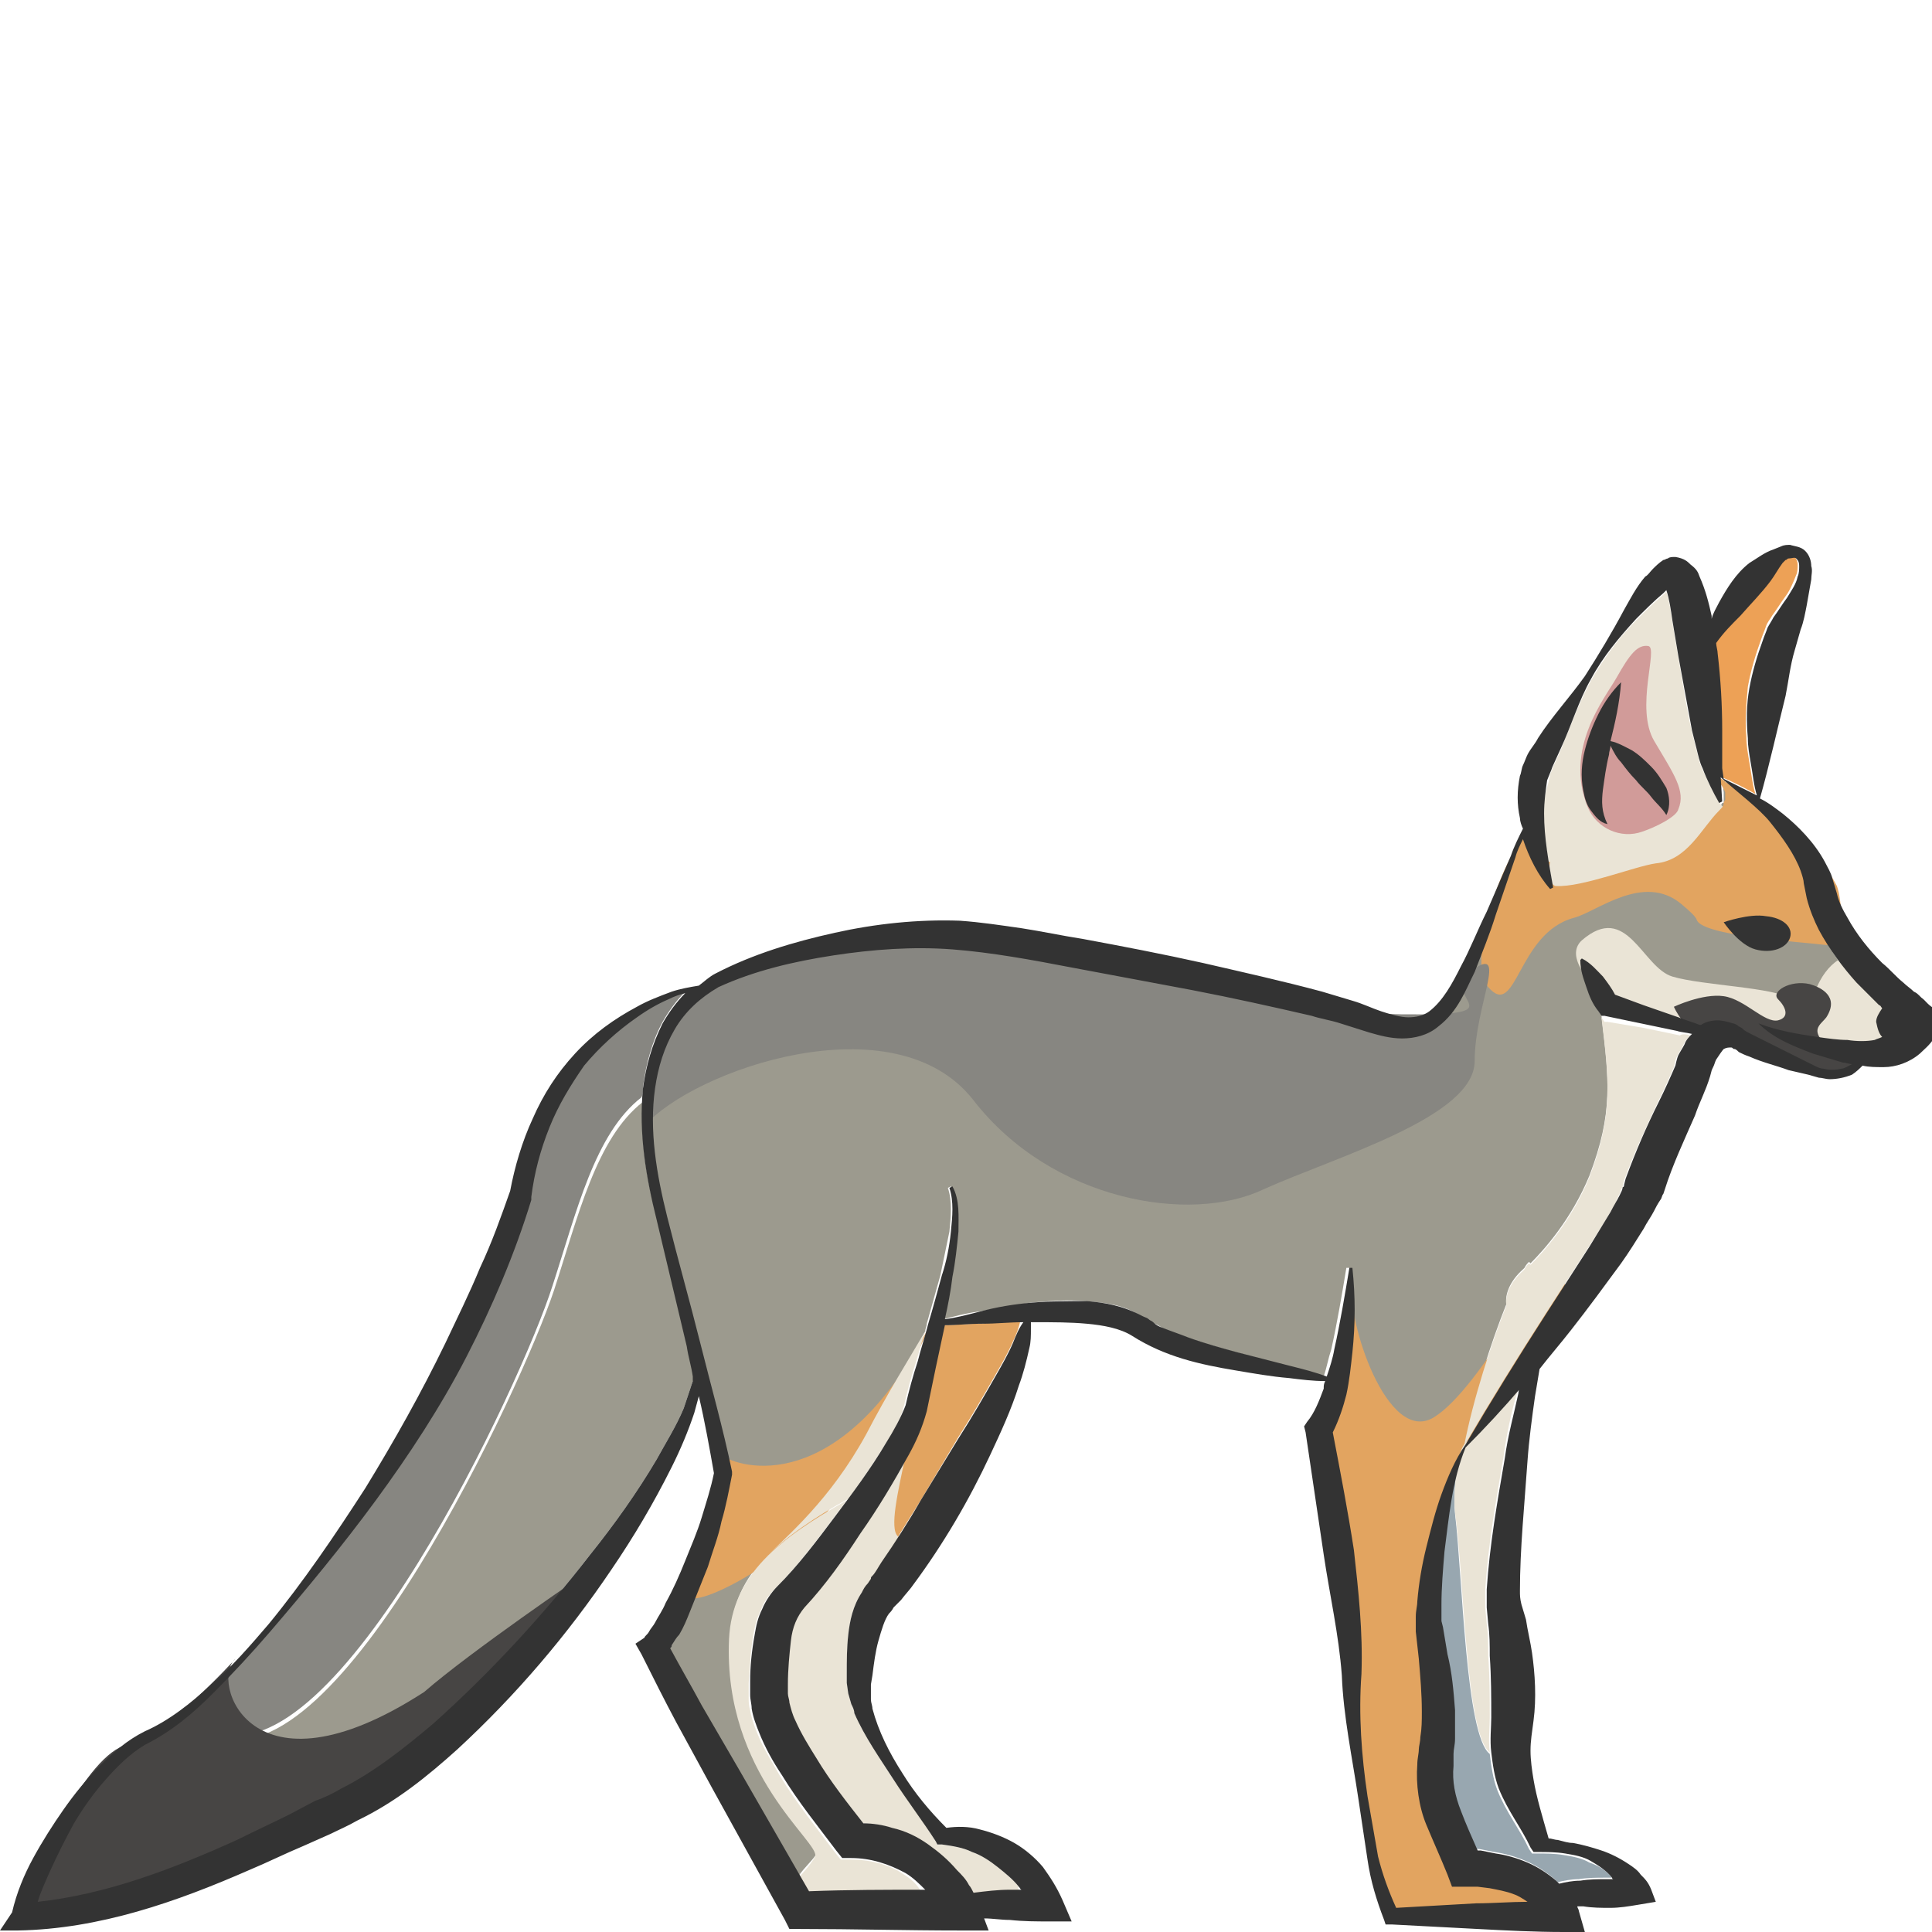 <?xml version="1.0" encoding="utf-8"?>
<!-- Generator: Adobe Illustrator 24.1.2, SVG Export Plug-In . SVG Version: 6.00 Build 0)  -->
<svg version="1.1" id="Layer_1" xmlns="http://www.w3.org/2000/svg" xmlns:xlink="http://www.w3.org/1999/xlink" x="0px" y="0px"
	 viewBox="0 0 128 128" style="enable-background:new 0 0 128 128;" xml:space="preserve">
<style type="text/css">
	.st0{fill:#EAE4D6;}
	.st1{fill:#9C9A8E;}
	.st2{fill:#EDA156;}
	.st3{fill:#98A7B0;}
	.st4{fill:#E2A460;}
	.st5{fill:#878681;}
	.st6{fill:#474544;}
	.st7{fill:#333333;}
	.st8{fill:#D19B99;}
</style>
<g>
	<path class="st0" d="M67.6,125.3c-0.3,0-0.6,0-0.8,0c-0.8,0-1.6,0.1-2.4,0.1c-0.1-0.2-0.2-0.3-0.3-0.5c-0.2-0.4-0.5-0.7-0.8-1
		c-0.6-0.7-1.2-1.2-1.9-1.7c-0.7-0.5-1.5-0.9-2.4-1.1c-0.6-0.2-1.3-0.3-1.9-0.3c-1.1-1.4-2.2-2.8-3.1-4.3c-0.5-0.8-1-1.6-1.4-2.5
		c-0.2-0.4-0.3-0.8-0.4-1.2c0-0.2-0.1-0.4-0.1-0.6c0-0.2,0-0.3,0-0.6c0-1,0.1-2,0.2-2.9c0.1-0.9,0.4-1.6,0.9-2.2
		c1.4-1.5,2.6-3.2,3.7-4.9c1.2-1.7,2.2-3.4,3.2-5.2c-0.5,2.4-1.1,4.9-0.5,5.4c-0.4,0.6-0.7,1.1-1.1,1.7c-0.2,0.3-0.4,0.7-0.6,0.9
		c-0.1,0.1,0,0.1-0.1,0.2l-0.2,0.3c-0.2,0.2-0.3,0.4-0.5,0.6c-0.6,0.9-0.8,1.9-0.9,2.8c-0.1,0.9-0.1,1.7-0.1,2.6l0,0.6l0.1,0.7
		l0.2,0.7c0.1,0.2,0.2,0.4,0.2,0.6c0.7,1.6,1.7,3,2.6,4.4c1,1.3,1.9,2.7,2.8,4.1l0.1,0.2l0.3,0c0.7,0.1,1.4,0.2,2,0.5
		c0.6,0.2,1.2,0.6,1.7,1c0.5,0.4,1,0.8,1.4,1.3C67.4,125.1,67.5,125.2,67.6,125.3z"/>
	<path class="st1" d="M46,91.2c0,0.1,0,0.2-0.1,0.3c-0.2,0.6-0.4,1.2-0.6,1.8c-0.5,1.2-1.2,2.3-1.8,3.4c-1.3,2.2-2.8,4.3-4.4,6.3
		c-3.1,4-6.6,7.8-10.4,11.2c-1.9,1.6-3.9,3.2-6.1,4.3c-0.5,0.3-1.1,0.6-1.7,0.8l-1.7,0.9c-1.2,0.6-2.3,1.1-3.5,1.7
		c-4.2,1.9-8.6,3.6-13.2,4.1c0.2-0.7,0.5-1.3,0.8-2c0.5-1.1,1-2.1,1.6-3.1s1.3-2,2.1-2.9c0.8-0.9,1.6-1.7,2.6-2.3
		c1.8-0.9,3.2-2.1,4.5-3.4c0.2-0.2,0.4-0.4,0.6-0.6c-0.1,0.8,0.8,1.4-0.4,3.3c8.1,3.2,20.3-23.2,22.4-29.5
		c1.6-4.9,2.8-10.1,5.9-12.5c-0.2,2.7,0.3,5.4,1,8l2,8.4C45.7,89.9,45.8,90.5,46,91.2z"/>
	<path class="st1" d="M124.8,66.9c-0.1-0.1-0.1-0.1-0.2-0.2c-0.5-0.5-1-1-1.5-1.5c-1-1-1.8-2.2-2.5-3.5c-0.3-0.7-0.6-1.4-0.8-2.1
		l-0.1-0.4l-0.1-0.5c0-0.3-0.1-0.6-0.2-0.8c-0.4-1.1-1.1-2.2-2-3.2c-0.7-0.9-2.1-2-3.2-2.9c0,0-0.1-0.1-0.1-0.1v0l0.1,0.8l0,0.5
		l0,0.2l-0.1,0c-0.1,0.2-0.2,0.3-0.3,0.5c-1.1,1.2-1.7,3.8-3.8,4c-1.9,0.2-6.4-0.5-7.4-0.7c0.1,0.5,0.2,1.1,0.3,1.6l-0.2,0.1
		c-0.4-0.5-0.8-1-1.1-1.6c-0.3-0.6-0.6-1.1-0.8-1.8c-0.2,0.4-0.3,0.8-0.5,1.2L99,60.5c-0.4,1.3-0.9,2.6-1.4,3.8
		c-0.5,1.2-1.1,2.6-2.4,3.6c-0.6,0.5-1.6,0.8-2.4,0.8c-0.8,0-1.5-0.2-2.2-0.4c-0.7-0.2-1.3-0.4-1.9-0.6c-0.6-0.2-1.3-0.3-1.9-0.5
		c-2.6-0.6-5.3-1.1-7.9-1.7c-2.6-0.5-5.3-1-8-1.5c-2.6-0.5-5.3-1-7.9-1.2c-2.6-0.2-5.2,0-7.9,0.4c-2.6,0.4-5.2,1.1-7.6,2.1
		c-1.2,0.7-2.2,1.6-2.9,2.8c-0.7,1.2-1.1,2.5-1.3,3.9c-0.4,2.8,0.1,5.7,0.8,8.5c0.7,2.8,1.4,5.6,2.1,8.4c0.7,2.8,1.5,5.6,2.1,8.5
		l0,0.1l0,0.1c-0.2,1.1-0.4,2.1-0.7,3.1c-0.3,1-0.6,2-0.9,3c-0.4,1-0.7,2-1.2,3c-0.2,0.5-0.4,1-0.7,1.5c-0.1,0.2-0.3,0.5-0.5,0.7
		c0,0.1-0.1,0.1-0.1,0.2c0.7,1.2,1.4,2.5,2.1,3.8l2.5,4.3l4.1,7.1c0.4-0.6,1-1.1,1.2-1.5c0.4-0.9-6.1-5.5-5.7-14.4
		c0.1-2.1,0.9-3.8,2.3-5.2c0,0,0,0,0,0c1.4-1.5,4.3-3.8,6.7-8.2c1.5-2.7,3-5.1,3.9-6.8c0-0.2,0.1-0.3,0.1-0.5h-0.1c0,0,0,0,0.1,0
		c0.3-1.1,0.6-2.1,0.9-3.2c0.2-1,0.4-1.9,0.6-2.9c0.1-1,0.2-2-0.1-2.9l0.2-0.1c0.4,1,0.4,2,0.4,3c-0.1,1-0.2,2-0.4,3
		c-0.1,0.9-0.3,1.9-0.5,2.8c0.8-0.2,1.5-0.4,2.3-0.5c1.2-0.2,2.3-0.4,3.5-0.6c1.2-0.1,2.4-0.2,3.6-0.1c1.2,0.1,2.5,0.2,3.7,1
		c0.2,0.1,0.3,0.2,0.4,0.2c0.1,0.1,0.2,0.1,0.3,0.2c0.2,0.1,0.5,0.2,0.7,0.4c0.5,0.2,1,0.4,1.6,0.6c1.1,0.4,2.2,0.7,3.3,1l3.4,0.9
		c0.8,0.2,1.6,0.4,2.4,0.7c0.2-0.6,0.3-1.2,0.5-1.8c0.4-1.8,0.7-3.6,1-5.4l0.2,0c0.2,1.9,0.1,3.7,0,5.6c-0.1,0.9-0.2,1.9-0.4,2.8
		c-0.2,0.8-0.4,1.6-0.9,2.5c0.5,2.6,1,5.1,1.4,7.8c0.4,2.7,0.7,5.4,0.6,8.2c-0.2,2.7,0,5.4,0.4,8.1l0.7,4c0.3,1.1,0.7,2.3,1.2,3.4
		l5.3-0.3c1.1-0.1,2.3-0.1,3.4-0.1c-0.3-0.2-0.6-0.3-0.9-0.5c-0.5-0.2-1-0.3-1.6-0.4l-0.8-0.1l-0.9,0l-0.8,0l-0.3-0.8
		c-0.4-1-0.9-2.1-1.4-3.3c-0.5-1.2-0.7-2.7-0.6-4c0-0.3,0.1-0.7,0.1-1c0-0.3,0.1-0.6,0.1-0.8c0-0.6,0.1-1.1,0.1-1.7
		c0-1.1-0.1-2.3-0.2-3.5l-0.2-1.8l0-0.5c0-0.2,0-0.4,0-0.5c0-0.3,0-0.7,0.1-1c0.1-1.2,0.4-2.4,0.6-3.6c0.3-1.2,0.6-2.4,1-3.5
		c0.4-1.1,0.8-2.3,1.6-3.3l0,0c0.6-3.1,1.8-6.8,2.8-9.3c-0.1-0.6,0.2-1.5,1.1-2.3l0.1-0.1c0.1-0.2,0.2-0.3,0.3-0.4c0,0,0,0,0.1,0.1
		c0.9-0.9,2.7-2.9,3.9-5.8c1.6-4.2,1.3-6.4,0.8-10.6c-0.3-0.5-0.6-1-0.8-1.6c-0.2-0.6-0.3-1.2-0.4-1.8l0.1-0.1
		c0.6,0.4,1,0.8,1.4,1.2c0.3,0.4,0.6,0.8,0.8,1.2l1.9,0.7l2.3,0.8c0.5,0.2,1,0.3,1.4,0.5c0,0,0,0,0.1,0c0.3-0.2,0.7-0.3,1.1-0.3
		c0.4,0,0.7,0.1,1,0.2c0.1,0.1,0.3,0.2,0.4,0.2c0.1,0.1,0.2,0.1,0.3,0.2c0.2,0.1,0.3,0.2,0.5,0.3c0.7,0.4,1.5,0.8,2.4,1.2l1.2,0.6
		l0.6,0.3c0.2,0.1,0.4,0.2,0.6,0.2c0.4,0.1,0.8,0.1,1.2,0c0.2-0.1,0.5-0.2,0.7-0.3c-0.2,0-0.4-0.1-0.6-0.1c-0.7-0.2-1.4-0.4-2-0.6
		c-1.3-0.5-2.6-1-3.6-2c1.3,0.5,2.6,0.7,3.9,0.9c0.7,0.1,1.3,0.2,2,0.2c0.6,0,1.3,0.1,1.8,0c0.2,0,0.4-0.1,0.5-0.2
		c-0.2-0.2-0.3-0.6-0.3-0.9C124.4,67.5,124.6,67.2,124.8,66.9z M106.5,80.3c0.2-0.3,0.3-0.6,0.5-0.8l-0.7,1.2L106.5,80.3z"/>
	<path class="st0" d="M114,53.3c-0.5-0.7-0.8-1.5-1.2-2.3c-0.2-0.4-0.3-0.9-0.4-1.3c-0.1-0.4-0.2-0.8-0.3-1.2
		c-0.4-1.7-0.6-3.3-0.9-4.9l-0.4-2.4c-0.1-0.7-0.2-1.4-0.4-2c-0.1,0.1-0.1,0.1-0.2,0.2c-0.6,0.5-1.2,1.1-1.8,1.7
		c-1.2,1.2-2.2,2.6-3,4c-0.8,1.5-1.4,3.1-2,4.6l-0.5,1.1c-0.1,0.2-0.1,0.3-0.2,0.5l-0.1,0.5c-0.2,0.7-0.4,1.4-0.4,2.2
		c0,1,0.5,3.7,0.7,4.9c0.9,0.1,3-0.1,6.8-1.2c2-0.6,3.4-2.4,4.2-3.7c0.1-0.2,0.3-0.3,0.3-0.5L114,53.3z M110.4,54.1
		c-0.3-0.5-0.7-0.9-1-1.2c-0.3-0.4-0.7-0.7-1-1.1c-0.3-0.4-0.7-0.8-1-1.2c-0.2-0.3-0.5-0.7-0.7-1.1c0,0.2-0.1,0.4-0.1,0.6
		c-0.2,0.8-0.3,1.5-0.4,2.3c-0.1,0.8-0.1,1.5,0.3,2.3c-0.4-0.1-0.8-0.5-1.1-0.9c-0.2-0.4-0.4-0.9-0.5-1.3c-0.2-0.9-0.1-1.8,0.1-2.7
		c0.2-0.9,0.5-1.7,0.9-2.4c0.4-0.8,0.9-1.5,1.5-2.1c-0.1,1.4-0.4,2.7-0.7,3.9c0.5,0.1,1,0.3,1.4,0.6c0.5,0.3,0.9,0.7,1.3,1.1
		c0.4,0.4,0.7,0.9,0.9,1.5C110.6,52.9,110.7,53.6,110.4,54.1z"/>
	<path class="st2" d="M114,48.3c0,0.4,0,0.8,0,1.3c0,0.4,0,0.8,0,1.2l0.1,0.7c0.7,0.3,1.5,0.7,2.2,1.1c-0.2-0.6-0.3-1.6-0.4-2.1
		c-0.1-0.6-0.2-1.1-0.2-1.7c-0.1-1.1,0-2.2,0.1-3.3c0.2-1.1,0.5-2.1,0.9-3.2c0.1-0.3,0.2-0.5,0.3-0.8c0.1-0.3,0.3-0.5,0.4-0.7
		c0.3-0.4,0.6-0.9,0.9-1.3c0.3-0.4,0.5-0.9,0.7-1.4c0.1-0.2,0.1-0.5,0.1-0.7c0-0.2-0.1-0.4-0.2-0.5c-0.1-0.1-0.3-0.1-0.5,0
		c-0.1,0.1-0.1,0.1-0.2,0.1l-0.2,0.2c-0.3,0.4-0.6,0.7-0.8,1.2c-0.6,0.8-1.3,1.6-2,2.3c-0.5,0.6-1.1,1.1-1.7,1.6
		c0,0.2,0.1,0.5,0.1,0.7C113.9,44.9,114,46.6,114,48.3z"/>
	<path class="st3" d="M106.8,124.4c-0.1,0-0.3,0-0.4,0c-0.6,0-1.2,0-1.8,0.1c-0.5,0-1,0.1-1.4,0.2c-0.1-0.1-0.1-0.1-0.2-0.2
		c-0.6-0.5-1.2-0.9-1.9-1.2c-0.7-0.3-1.4-0.5-2.1-0.6l-1-0.2l-0.2,0c-0.4-0.9-0.8-1.8-1.1-2.6c-0.4-1-0.6-2-0.5-3c0-0.3,0-0.5,0-0.8
		c0-0.3,0.1-0.6,0.1-1c0-0.6,0-1.3,0-1.9c-0.1-1.2-0.2-2.5-0.5-3.7l-0.4-1.8l-0.1-0.4l0-0.3c0-0.3,0-0.5,0-0.8
		c0-1.1,0.1-2.3,0.2-3.5c0.2-2,0.5-4,1.1-5.9c-0.2,1.3-0.3,2.5-0.2,3.5c0.5,4.2,0.7,14.7,2.3,15.9c0.1,0.8,0.2,1.6,0.5,2.4
		c0.6,1.5,1.5,2.6,2.1,3.9l0.2,0.3l0.3,0c0.6,0,1.2,0,1.8,0.1c0.6,0.1,1.2,0.2,1.7,0.5C105.9,123.6,106.4,123.9,106.8,124.4
		C106.7,124.4,106.8,124.4,106.8,124.4z"/>
	<path class="st4" d="M89.6,85.1c-0.4,2.3,2.3,10.7,5.4,8.8s7.9-11.1,7.9-11.1s2,3.2-0.3,5.5c-2.5,2.5-3.3,4.9-4.3,5.7
		c-1,0.8-3.4,6.5-3.5,8.8s-0.4,14.2,0.3,16.1s2.4,4.8,2.4,4.8s5.4,1,5,2.9c-2.5,0-10.4,0.4-10.4,0.4s-1.8-6.4-1.9-7.3
		c-0.1-1-1.7-18.7-2.6-21.1c-0.9-2.5,0.8-7.1,0.8-7.1L89.6,85.1z"/>
	<path class="st5" d="M45.4,65.7c-0.6,0.6-1.1,1.3-1.5,2c-0.7,1.3-1.1,2.8-1.3,4.3c0,0.2,0,0.5-0.1,0.7c-3.1,2.4-4.3,7.6-5.9,12.5
		c-2,6.3-14.3,32.8-22.4,29.5c1.2-1.9,0.3-2.5,0.4-3.3c1.1-1.1,2.2-2.3,3.2-3.5c2.4-2.8,4.8-5.7,7-8.7c2.2-3,4.3-6.2,6-9.5
		c1.7-3.3,3.2-6.8,4.3-10.4l0-0.1l0-0.1c0.2-1.6,0.6-3.1,1.2-4.6c0.6-1.5,1.4-2.8,2.3-4.1c1-1.2,2.2-2.3,3.5-3.2
		c0.7-0.4,1.4-0.9,2.1-1.2C44.6,66,45,65.8,45.4,65.7z"/>
	<path class="st0" d="M106.4,66.1c-0.9-0.8-2.8-2.7-1.6-3.8c3-2.6,4,1.8,6,2.4s6.8,0.7,7.9,1.5s-0.4,3.5-3.4,0.8
		c-1.6-1.5-2.4-0.3-2.9,0.1c-0.6,0.4,0.5,1.3,0.5,1.3L106.4,66.1z"/>
	<path class="st4" d="M120.9,62.6c-1.6-0.2-8.3-0.6-8.5-1.7c-0.1-0.2-0.4-0.5-1-1c-2.5-2.1-5.6,0.5-7.1,0.9c-3.8,1-3.8,6.8-5.7,4.6
		c-1.6-1.9,1.4-9.9,2.9-10.3c0.3,0,0.7,2,1,2c0,0,0.1,0,0.2,0c-0.1,0.3-0.1,1.6,0.4,1.6c1.7,0.1,5.2-1.3,6.6-1.5
		c2.1-0.2,3-2.3,4.2-3.5c0.2-0.2,0.3-0.3,0.3-0.5c0-0.1,0.1-0.2,0.1-0.2c0-0.2,0-0.4,0-0.5c-0.2-0.6-0.8-1-0.7-1.1
		c0.1,0,0.3,0.1,0.6,0.3c0,0,0.1,0,0.1,0.1c0.8,0.5,2.2,1.3,3.2,2c1.5,0.9,3.2,3,4.2,4.9C122,59.5,122.4,62.8,120.9,62.6z"/>
	<path class="st6" d="M15.6,109.9c-1.7,1.4,0.9,9.7,12.5,2.2c3.1-2.7,10.6-7.8,10.6-7.8s-4.8,8-10.1,11.2
		c-5.3,3.2-13.9,9.7-27.1,11.2c0.8-3.2,4.3-10.5,6.9-11.1S15.6,109.9,15.6,109.9z"/>
	<path class="st4" d="M47.8,96.4c1.2,0.9,7.8,2.8,13.7-8.4c-2,4.8-3.6,7.8-5.3,10.4c-3.2,4.8-10.4,8.4-10.6,7.3
		C46.7,103.2,47.8,96.4,47.8,96.4z"/>
	<path class="st4" d="M67.6,87.5c-0.1,0.5-0.3,1-0.5,1.4c-0.3,0.7-0.7,1.4-1.1,2.1c-0.8,1.4-1.6,2.8-2.5,4.2L61,99.4
		c-0.5,0.8-1,1.6-1.5,2.4c-0.6-0.5,0-3,0.5-5.4c0,0,0,0,0,0c0.5-0.9,1-1.8,1.2-2.9c0.2-1,0.4-1.9,0.6-2.9c0.2-0.9,0.4-1.9,0.6-2.8
		c0.8,0,1.6-0.1,2.5-0.1C65.9,87.6,66.7,87.5,67.6,87.5z"/>
	<g>
		<path class="st0" d="M59.9,124.2c-1-0.7-2.3-1-3.6-1l-0.6,0l-0.4-0.5c-1.2-1.6-2.5-3.2-3.6-5c-0.5-0.9-1.1-1.8-1.5-2.8
			c-0.2-0.5-0.4-1-0.5-1.6c-0.1-0.3-0.1-0.6-0.1-0.9c0-0.3,0-0.7,0-0.9c0.1-1,0.1-2,0.3-3.1c0.1-0.6,0.2-1.1,0.5-1.7
			c0.2-0.6,0.6-1.1,1-1.5c1.4-1.4,2.6-3,3.8-4.6c0.3-0.4,0.6-0.8,0.9-1.2c-4.4,2.5-7.6,4.9-7.8,9.2c-0.4,9,6.1,13.5,5.7,14.4
			c-0.2,0.4-0.7,1-1.2,1.5l0.5,0.9c2.6,0,5.1-0.1,7.7-0.1C60.8,124.9,60.4,124.5,59.9,124.2z"/>
		<path class="st0" d="M59.9,93.1c0.2-0.9,0.5-2,0.8-2.9c0.2-0.7,0.4-1.4,0.6-2c-1,1.7-2.5,4.1-3.9,6.8c-2.4,4.4-5.3,6.8-6.7,8.2
			c0,0,0,0,0,0c1.4-1.4,3.3-2.7,5.5-3.9c0.9-1.2,1.7-2.4,2.5-3.7C59.2,94.8,59.7,94,59.9,93.1z"/>
	</g>
	<path class="st0" d="M121.8,63.6c-1.3,0.8-2.1,3-1.8,4.4c0.3,1.4,0.8,2,2.8,1.8c2-0.2,4.8,0,3.5-1.8s-1-3-2.6-3.7
		C122.1,63.5,121.8,63.6,121.8,63.6z"/>
	<path class="st0" d="M112,68.6c-0.2,0.2-0.4,0.4-0.5,0.7c-0.1,0.2-0.3,0.5-0.4,0.7c-0.1,0.2-0.2,0.7-0.2,0.7
		c-0.3,0.7-0.7,1.6-1.1,2.4c-0.8,1.7-1.5,3.2-2.2,5.1l-0.1,0.4c0,0.2-0.1,0.1-0.1,0.2c0,0.1-0.1,0.3-0.2,0.5c0,0.1-0.1,0.1-0.1,0.2
		l0,0.1l-0.7,1.2l-1.2,1.9l-2.9,4.5c-1.8,2.8-3.6,5.7-5.3,8.6c0.6-3.1,1.8-6.8,2.8-9.3c-0.1-0.6,0.2-1.5,1.1-2.3l0.1-0.1
		c0.1-0.2,0.2-0.3,0.3-0.4c0,0,0,0,0.1,0.1c0.9-0.9,2.7-2.9,3.9-5.8c1.6-4.2,1.3-6.4,0.8-10.6c0,0,0,0,0,0l0.2,0.3l0.2,0l2.4,0.4
		l2.4,0.5C111.4,68.5,111.7,68.5,112,68.6z"/>
	<path class="st6" d="M113.1,68.6c-1.5-0.2-2.2-1.9-2.2-1.9s1.9-0.9,3.3-0.7s2.7,1.8,3.6,1.6c0.8-0.2,0.5-0.9,0-1.4s0.8-1.3,2.1-1
		c0.7,0.2,2,0.8,1.1,2.2c-0.3,0.4-0.9,0.7-0.4,1.4s1.8,0.3,2.3,0.8s0.2,1.1-1.1,1.5C120.7,71.5,113.1,68.6,113.1,68.6z"/>
	<path class="st0" d="M100.7,91.7c-0.1,0.2-0.1,0.4-0.2,0.6c-0.4,1.4-0.7,2.8-0.9,4.3c-0.5,2.9-1,5.7-1.2,8.7c0,0.3,0,0.9,0,1.2
		l0.1,1.1c0.1,0.7,0.1,1.4,0.1,2.1c0.1,1.4,0.1,2.8,0.1,4.1c0,0.6-0.1,1.5,0,2.3c-1.6-1.2-1.7-11.7-2.3-15.9c-0.1-0.9,0-2.1,0.2-3.5
		c0.1-0.3,0.2-0.7,0.4-1l0,0C98.3,94.4,99.6,93.1,100.7,91.7z"/>
	<path class="st7" d="M117,60.7c-1.1-0.2-2.8,0.4-2.8,0.4s1,1.5,2.1,1.8s2.1-0.1,2.3-0.8C118.8,61.4,118.1,60.8,117,60.7z"/>
	<path class="st5" d="M42.7,74.6c3.2-3.7,16.6-8.4,21.8-1.7c5.2,6.7,14.4,8.2,19.2,5.9c4.9-2.2,14-4.8,14-8.5s2.3-7.8-0.2-6
		c-2.4,1.9,3.5,3-4.7,2.9c-8.2-0.1-24.7-6.9-31-5.9c-6.3,1-15,3.7-16.7,5.7C43.5,69,42.7,74.6,42.7,74.6z"/>
	<path class="st7" d="M127.3,66.1c-0.3-0.3-0.3-0.3-0.5-0.4c-0.2-0.2-0.5-0.4-0.7-0.6c-0.5-0.4-0.9-0.9-1.4-1.3
		c-0.9-0.9-1.7-1.9-2.3-3c-0.3-0.5-0.6-1.1-0.7-1.6l-0.3-1c-0.1-0.4-0.3-0.7-0.5-1.1c-0.7-1.3-1.8-2.4-2.8-3.2
		c-0.4-0.3-0.9-0.7-1.5-1c0.6-2.1,1.2-4.8,1.7-6.8c0.2-1,0.3-2,0.6-3l0.2-0.7l0.2-0.7c0.2-0.5,0.3-1.1,0.4-1.6
		c0.1-0.6,0.2-1.1,0.3-1.7c0-0.3,0.1-0.6,0-0.9c0-0.3-0.1-0.7-0.4-1c-0.3-0.3-0.7-0.3-1-0.4c-0.2,0-0.4,0-0.6,0.1l-0.5,0.2
		c-0.6,0.2-1.1,0.6-1.6,0.9c-0.9,0.7-1.5,1.7-2,2.6c-0.2,0.4-0.4,0.7-0.5,1.1c0-0.1,0-0.1,0-0.2c-0.2-0.9-0.4-1.7-0.8-2.6
		c-0.1-0.3-0.2-0.5-0.6-0.8c-0.2-0.2-0.4-0.4-1-0.5c-0.2,0-0.4,0-0.5,0.1c-0.1,0-0.2,0.1-0.3,0.1c-0.3,0.2-0.5,0.4-0.7,0.6
		c-0.2,0.2-0.3,0.4-0.5,0.5c-0.6,0.7-1,1.5-1.4,2.2c-0.8,1.5-1.7,3-2.6,4.4c-1,1.4-2.2,2.7-3.1,4.1c-0.2,0.4-0.5,0.7-0.7,1.1
		c-0.1,0.2-0.2,0.5-0.3,0.7c-0.1,0.2-0.1,0.5-0.2,0.7c-0.2,1-0.2,1.9,0,2.8c0,0.2,0.1,0.5,0.2,0.7c-0.3,0.6-0.6,1.2-0.8,1.8
		l-1.6,3.7c-0.6,1.2-1.1,2.5-1.7,3.6c-0.6,1.2-1.2,2.3-2.1,3c-0.4,0.3-0.9,0.4-1.4,0.4c-0.5,0-1.2-0.2-1.8-0.4
		c-0.6-0.2-1.2-0.5-1.9-0.7c-0.7-0.2-1.3-0.4-2-0.6c-2.6-0.7-5.3-1.3-7.9-1.9c-2.7-0.6-5.3-1.1-8-1.6c-1.3-0.2-2.7-0.5-4-0.7
		c-1.4-0.2-2.7-0.4-4.1-0.5c-2.8-0.1-5.6,0.2-8.3,0.8c-2.7,0.6-5.4,1.4-7.9,2.7l0,0l0,0c-0.4,0.2-0.7,0.5-1.1,0.8
		c-0.6,0.1-1.2,0.2-1.8,0.4c-0.8,0.3-1.6,0.6-2.3,1c-1.5,0.8-2.9,1.8-4.1,3.1c-1.2,1.3-2.1,2.7-2.8,4.3c-0.7,1.5-1.2,3.2-1.5,4.8
		c-0.6,1.7-1.2,3.4-2,5.1c-0.7,1.7-1.5,3.3-2.3,5c-1.6,3.3-3.4,6.5-5.3,9.6c-2,3.1-4.1,6.2-6.4,9c-1.2,1.4-2.4,2.8-3.8,4
		c-1.3,1.2-2.8,2.4-4.4,3.1l0,0l0,0c-1.2,0.6-2.1,1.4-3,2.3c-0.9,0.9-1.7,1.9-2.4,2.9c-0.7,1-1.4,2.1-2,3.2
		c-0.6,1.1-1.1,2.3-1.4,3.6L0,127.9l1.2,0c5.4-0.1,10.5-1.9,15.3-4c1.2-0.5,2.4-1.1,3.6-1.6l1.8-0.8c0.6-0.3,1.1-0.5,1.8-0.9
		c2.5-1.2,4.6-2.9,6.6-4.7c3.9-3.6,7.3-7.6,10.2-11.9c1.5-2.2,2.8-4.4,4-6.8c0.6-1.2,1.1-2.4,1.5-3.6c0.1-0.4,0.2-0.7,0.3-1.1
		c0.4,1.7,0.7,3.4,1,5.1c-0.2,1-0.5,1.9-0.8,2.9c-0.3,1-0.7,1.9-1.1,2.9c-0.4,1-0.8,1.9-1.3,2.8c-0.2,0.5-0.5,0.9-0.7,1.3
		c-0.1,0.2-0.3,0.4-0.4,0.6c-0.1,0.2-0.3,0.3-0.3,0.4l-0.6,0.4l0.4,0.7c0.8,1.6,1.5,3,2.3,4.5l2.4,4.4l4.8,8.7l0.3,0.6l0.7,0
		c3.5,0,7.1,0.1,10.6,0.1l1.9,0l-0.3-0.8c0.6,0,1.1,0.1,1.7,0.1c0.9,0.1,1.8,0.1,2.6,0.1l1.5,0l-0.6-1.4c-0.4-0.9-0.8-1.5-1.3-2.2
		c-0.5-0.6-1.2-1.2-1.9-1.6c-0.7-0.4-1.5-0.7-2.3-0.9c-0.7-0.2-1.5-0.2-2.2-0.1c-1.1-1.1-2.1-2.3-2.9-3.6c-0.9-1.4-1.6-2.8-2-4.3
		c0-0.2-0.1-0.4-0.1-0.6l0-0.5l0-0.5l0.1-0.6c0.1-0.8,0.2-1.6,0.4-2.3c0.2-0.7,0.4-1.4,0.7-1.8c0.1-0.1,0.2-0.2,0.3-0.4l0.2-0.2
		l0.3-0.3c0.3-0.4,0.6-0.7,0.8-1c2-2.7,3.7-5.6,5.1-8.6c0.7-1.5,1.4-3,1.9-4.6c0.3-0.8,0.5-1.6,0.7-2.5c0.1-0.4,0.1-0.8,0.1-1.3
		c0-0.1,0-0.3,0-0.4c0.1,0,0.2,0,0.3,0c1.2,0,2.3,0,3.4,0.1c1.1,0.1,2.2,0.3,3,0.8c2.2,1.4,4.5,1.9,6.9,2.3c1.2,0.2,2.3,0.4,3.5,0.5
		c0.8,0.1,1.6,0.2,2.4,0.2c-0.1,0.2-0.1,0.3-0.1,0.5c-0.3,0.8-0.6,1.6-1.1,2.2l-0.2,0.3l0.1,0.4c0.4,2.7,0.8,5.4,1.2,8.1
		c0.4,2.7,1,5.3,1.2,8c0.1,2.7,0.7,5.5,1.1,8.2c0.1,0.7,0.2,1.3,0.3,2c0.1,0.7,0.2,1.3,0.3,2c0.2,1.4,0.6,2.7,1.1,4l0.1,0.3l0.4,0
		l5.7,0.3c1.9,0.1,3.8,0.2,5.7,0.2l1.4,0l-0.4-1.4c0-0.1-0.1-0.2-0.1-0.3c0.1,0,0.2,0,0.4,0c0.6,0.1,1.2,0.1,1.8,0.1
		c0.6,0,1.2-0.1,1.8-0.2l1.2-0.2l-0.3-0.8c-0.2-0.5-0.4-0.7-0.7-1c-0.2-0.3-0.5-0.5-0.8-0.7c-0.6-0.4-1.2-0.7-1.8-0.9
		c-0.6-0.2-1.3-0.4-1.9-0.5c-0.3,0-0.6-0.1-1-0.2c-0.2,0-0.4-0.1-0.6-0.1c-0.4-1.4-0.8-2.7-1-3.9c-0.1-0.6-0.2-1.3-0.2-1.9
		c0-0.7,0.1-1.2,0.2-2c0.2-1.5,0.1-3.1-0.1-4.5c-0.1-0.7-0.3-1.5-0.4-2.2l-0.3-1c-0.1-0.4-0.1-0.6-0.1-0.9c0-2.8,0.3-5.7,0.5-8.6
		c0.1-1.4,0.3-2.9,0.5-4.3c0.1-0.6,0.2-1.2,0.3-1.8c0.7-0.9,1.4-1.7,2.1-2.6c1.1-1.4,2.2-2.9,3.3-4.4c0.5-0.7,1-1.5,1.5-2.3
		c0.2-0.4,0.5-0.8,0.7-1.2c0.1-0.2,0.2-0.4,0.4-0.7c0.1-0.1,0.1-0.3,0.2-0.4l0.1-0.3c0.5-1.6,1.3-3.3,2-4.9c0.3-0.9,0.7-1.6,1-2.6
		c0.1-0.4,0.1-0.4,0.2-0.6c0.1-0.2,0.1-0.3,0.2-0.5c0.2-0.3,0.4-0.6,0.5-0.7c0.2-0.1,0.3-0.1,0.5-0.1c0.1,0,0.1,0.1,0.2,0.1
		c0.1,0,0.2,0.1,0.3,0.2c0.2,0.1,0.4,0.2,0.7,0.3c0.9,0.4,1.8,0.6,2.6,0.9l1.3,0.3l0.7,0.2c0.2,0,0.5,0.1,0.7,0.1
		c0.5,0,1-0.1,1.5-0.3c0.3-0.2,0.5-0.4,0.7-0.6c0.4,0.1,0.9,0.1,1.4,0.1c0.8,0,1.7-0.3,2.4-0.9c0.3-0.3,0.6-0.5,1-1.1
		c0.3-0.6,0.3-1.2,0.1-1.8C127.7,66.6,127.6,66.3,127.3,66.1z M115.3,40.8c0.7-0.8,1.4-1.5,2-2.3c0.3-0.4,0.5-0.8,0.8-1.2l0.2-0.2
		c0.1,0,0.1-0.1,0.2-0.1c0.2,0,0.4-0.1,0.5,0c0.1,0.1,0.2,0.2,0.2,0.5c0,0.2,0,0.5-0.1,0.7c-0.1,0.5-0.4,0.9-0.7,1.4
		c-0.3,0.4-0.6,0.9-0.9,1.3c-0.1,0.2-0.3,0.5-0.4,0.7c-0.1,0.3-0.2,0.5-0.3,0.8c-0.4,1.1-0.7,2.1-0.9,3.2c-0.2,1.1-0.2,2.2-0.1,3.3
		c0,0.6,0.1,1.1,0.2,1.7c0.1,0.5,0.2,1.5,0.4,2.1c-0.8-0.4-1.6-0.8-2.2-1.1l-0.1-0.7c0-0.4,0-0.8,0-1.2c0-0.4,0-0.8,0-1.3
		c0-1.7-0.1-3.4-0.3-5.1c0-0.2-0.1-0.5-0.1-0.7C114.2,41.9,114.7,41.4,115.3,40.8z M45.9,91.5c-0.2,0.6-0.4,1.2-0.6,1.8
		c-0.5,1.2-1.2,2.3-1.8,3.4c-1.3,2.2-2.8,4.3-4.4,6.3c-3.1,4-6.6,7.8-10.4,11.2c-1.9,1.6-3.9,3.2-6.1,4.3c-0.5,0.3-1.1,0.6-1.7,0.8
		l-1.7,0.9c-1.2,0.6-2.3,1.1-3.5,1.7c-4.2,1.9-8.6,3.6-13.2,4.1c0.2-0.7,0.5-1.3,0.8-2c0.5-1.1,1-2.1,1.6-3.2c0.6-1,1.3-2,2.1-2.9
		c0.8-0.9,1.6-1.7,2.6-2.3l0,0c1.8-0.9,3.2-2.1,4.5-3.4c1.3-1.3,2.6-2.7,3.8-4.1c2.4-2.8,4.8-5.7,7-8.7c2.2-3,4.3-6.2,6-9.5
		c1.7-3.3,3.2-6.8,4.3-10.4l0-0.1l0-0.1c0.2-1.6,0.6-3.1,1.2-4.6c0.6-1.5,1.4-2.8,2.3-4.1c1-1.2,2.2-2.3,3.5-3.2
		c0.7-0.5,1.4-0.9,2.1-1.2c0.4-0.2,0.7-0.3,1.1-0.4c-0.6,0.6-1.1,1.3-1.5,2c-0.7,1.4-1.1,2.8-1.3,4.3c-0.3,3,0.2,5.9,0.9,8.7l2,8.4
		c0.1,0.7,0.3,1.3,0.4,2C45.9,91.3,45.9,91.4,45.9,91.5z M67.1,89c-0.3,0.7-0.7,1.4-1.1,2.1c-0.8,1.4-1.6,2.8-2.5,4.2L61,99.4
		c-0.8,1.4-1.7,2.8-2.6,4.1c-0.2,0.3-0.4,0.7-0.6,0.9c-0.1,0.1-0.1,0.1-0.1,0.2l-0.2,0.3c-0.2,0.2-0.3,0.4-0.4,0.6
		c-0.6,0.9-0.8,1.9-0.9,2.8c-0.1,0.9-0.1,1.7-0.1,2.6l0,0.6l0.1,0.7l0.2,0.7c0.1,0.2,0.2,0.4,0.2,0.6c0.7,1.6,1.7,3,2.6,4.4
		c0.9,1.4,1.9,2.7,2.8,4.1l0.1,0.2l0.3,0c0.7,0.1,1.4,0.2,2,0.5c0.6,0.2,1.2,0.6,1.7,1c0.5,0.4,1,0.8,1.4,1.3
		c0.1,0.1,0.1,0.2,0.2,0.2c-0.3,0-0.6,0-0.8,0c-0.8,0-1.6,0.1-2.4,0.2c-0.1-0.2-0.2-0.4-0.3-0.5c-0.2-0.4-0.5-0.7-0.8-1
		c-0.6-0.7-1.2-1.2-1.9-1.7c-0.7-0.5-1.5-0.9-2.4-1.1c-0.6-0.2-1.3-0.3-1.9-0.3c-1.1-1.4-2.2-2.8-3.1-4.3c-0.5-0.8-1-1.6-1.4-2.5
		c-0.2-0.4-0.3-0.8-0.4-1.2c0-0.2-0.1-0.4-0.1-0.6c0-0.2,0-0.3,0-0.6c0-1,0.1-2,0.2-2.9c0.1-0.9,0.4-1.6,0.9-2.2
		c1.4-1.5,2.6-3.2,3.7-4.9c1.2-1.7,2.2-3.4,3.2-5.2c0.5-0.9,0.9-1.8,1.2-2.9c0.2-1,0.4-1.9,0.6-2.9c0.2-0.9,0.4-1.9,0.6-2.8
		c0.8,0,1.6-0.1,2.5-0.1c0.9,0,1.8-0.1,2.7-0.1C67.5,88,67.3,88.5,67.1,89z M100.6,92.3c-0.3,1.4-0.7,2.8-0.9,4.3
		c-0.5,2.9-1,5.7-1.2,8.7c0,0.3,0,0.9,0,1.2l0.1,1.1c0.1,0.7,0.1,1.4,0.1,2.1c0.1,1.4,0.1,2.8,0.1,4.1c0,0.6-0.1,1.5,0,2.3
		c0.1,0.8,0.2,1.6,0.5,2.4c0.6,1.5,1.5,2.6,2.1,3.9l0.2,0.3l0.3,0c0.6,0,1.2,0,1.8,0.1c0.6,0.1,1.2,0.2,1.7,0.5
		c0.5,0.3,1,0.6,1.4,1.1c0,0,0,0.1,0.1,0.1c-0.1,0-0.3,0-0.4,0c-0.6,0-1.2,0-1.8,0.1c-0.5,0-1,0.1-1.4,0.2c-0.1-0.1-0.1-0.1-0.2-0.2
		c-0.6-0.5-1.2-0.9-1.9-1.2c-0.7-0.3-1.4-0.5-2.1-0.6l-1-0.2l-0.2,0c-0.4-0.9-0.8-1.8-1.1-2.6c-0.4-1-0.6-2-0.5-3c0-0.3,0-0.5,0-0.8
		c0-0.3,0.1-0.6,0.1-1c0-0.6,0-1.3,0-1.9c-0.1-1.3-0.2-2.5-0.5-3.7l-0.3-1.8l-0.1-0.4l0-0.3c0-0.3,0-0.5,0-0.8
		c0-1.1,0.1-2.3,0.2-3.5c0.3-2.3,0.5-4.7,1.4-6.9l0,0c1.3-1.3,2.5-2.6,3.7-4C100.7,91.9,100.6,92.1,100.6,92.3z M124.7,68.7
		c-0.2,0.1-0.3,0.1-0.5,0.2c-0.5,0.1-1.2,0.1-1.8,0c-0.6,0-1.3-0.1-2-0.2c-1.3-0.2-2.6-0.4-3.9-0.9c1,1,2.3,1.5,3.6,2
		c0.7,0.2,1.3,0.4,2,0.6c0.2,0,0.4,0.1,0.6,0.1c-0.2,0.1-0.5,0.3-0.7,0.3c-0.4,0.1-0.8,0.1-1.2,0c-0.2,0-0.4-0.1-0.6-0.2l-0.6-0.3
		l-1.2-0.6c-0.8-0.4-1.6-0.8-2.4-1.2c-0.2-0.1-0.4-0.2-0.5-0.3c-0.1-0.1-0.1-0.1-0.3-0.2c-0.1-0.1-0.3-0.2-0.4-0.2
		c-0.3-0.1-0.7-0.2-1-0.2c-0.4,0-0.8,0.1-1.1,0.3c0,0,0,0-0.1,0c-0.5-0.2-0.9-0.3-1.4-0.5l-2.3-0.8l-1.9-0.7
		c-0.2-0.4-0.5-0.8-0.8-1.2c-0.4-0.4-0.8-0.9-1.4-1.2l-0.1,0.1c0,0.7,0.2,1.2,0.4,1.8c0.2,0.6,0.4,1.1,0.8,1.6l0.2,0.3l0.2,0
		l2.4,0.5l2.4,0.5c0.3,0.1,0.6,0.1,1,0.2c-0.2,0.2-0.4,0.4-0.5,0.7c-0.1,0.2-0.3,0.5-0.4,0.7c-0.1,0.2-0.2,0.7-0.2,0.7
		c-0.3,0.7-0.7,1.6-1.1,2.4c-0.8,1.6-1.5,3.2-2.2,5.1l-0.1,0.4c0,0.2-0.1,0.1-0.1,0.2c0,0.1-0.1,0.3-0.2,0.5
		c-0.2,0.4-0.4,0.7-0.6,1.1l-1.4,2.3l-2.9,4.5c-1.8,2.8-3.6,5.7-5.3,8.6l0,0c-0.7,1-1.2,2.2-1.6,3.3c-0.4,1.1-0.7,2.3-1,3.5
		c-0.3,1.2-0.5,2.4-0.6,3.6c0,0.3-0.1,0.6-0.1,1c0,0.2,0,0.4,0,0.5l0,0.5l0.2,1.8c0.1,1.2,0.2,2.3,0.2,3.5c0,0.6,0,1.1-0.1,1.7
		c0,0.3-0.1,0.6-0.1,0.8c0,0.3-0.1,0.6-0.1,1c-0.1,1.3,0.1,2.8,0.6,4c0.5,1.2,1,2.3,1.4,3.3l0.3,0.8l0.8,0l0.9,0l0.8,0.1
		c0.5,0.1,1.1,0.2,1.6,0.4c0.3,0.1,0.6,0.3,0.9,0.5c-1.1,0-2.3,0.1-3.4,0.1l-5.3,0.3c-0.5-1.1-0.9-2.2-1.2-3.4l-0.7-4
		c-0.4-2.7-0.6-5.4-0.4-8.1c0.1-2.8-0.2-5.5-0.5-8.2c-0.4-2.6-0.9-5.2-1.4-7.8c0.4-0.8,0.7-1.7,0.9-2.5c0.2-0.9,0.3-1.9,0.4-2.8
		c0.2-1.9,0.2-3.7,0-5.6l-0.2,0c-0.3,1.8-0.6,3.6-1,5.4c-0.1,0.6-0.3,1.2-0.5,1.8c-0.8-0.3-1.6-0.5-2.4-0.7L82,89.6
		c-1.1-0.3-2.2-0.6-3.3-1c-0.5-0.2-1.1-0.4-1.6-0.6c-0.3-0.1-0.5-0.2-0.7-0.4c-0.1-0.1-0.2-0.1-0.3-0.2c-0.1-0.1-0.2-0.1-0.4-0.2
		c-1.3-0.7-2.5-0.9-3.7-1c-1.2,0-2.4,0-3.6,0.1c-1.2,0.1-2.4,0.3-3.5,0.6c-0.8,0.2-1.5,0.4-2.3,0.5c0.2-0.9,0.4-1.9,0.5-2.8
		c0.2-1,0.3-2,0.4-3c0-1,0.1-2.1-0.4-3l-0.2,0.1c0.3,0.9,0.2,1.9,0.1,2.9c-0.1,1-0.3,2-0.6,2.9c-0.3,1.1-0.6,2.2-0.9,3.2
		c0,0,0,0-0.1,0c0,0,0,0,0.1,0c-0.2,0.8-0.5,1.7-0.7,2.5c-0.3,0.9-0.6,2-0.8,2.9c-0.3,0.8-0.8,1.7-1.3,2.5c-1,1.7-2.2,3.3-3.4,4.9
		c-1.2,1.6-2.4,3.2-3.8,4.6c-0.4,0.4-0.8,1-1,1.5c-0.3,0.6-0.4,1.1-0.5,1.7c-0.2,1.1-0.3,2.1-0.3,3.1c0,0.2,0,0.6,0,0.9
		c0,0.3,0.1,0.6,0.1,0.9c0.1,0.6,0.3,1.1,0.5,1.6c0.4,1,0.9,1.9,1.5,2.8c1.1,1.8,2.4,3.4,3.6,5l0.4,0.5l0.6,0c1.3,0,2.5,0.4,3.6,1
		c0.5,0.3,0.9,0.7,1.3,1.1c-2.6,0-5.1,0-7.7,0.1l-4.6-8l-2.5-4.3c-0.7-1.3-1.4-2.5-2.1-3.8c0.1-0.1,0.1-0.1,0.1-0.2
		c0.2-0.3,0.3-0.5,0.5-0.7c0.3-0.5,0.5-1,0.7-1.5c0.4-1,0.8-2,1.2-3c0.3-1,0.7-2,0.9-3c0.3-1,0.5-2.1,0.7-3.1l0-0.1l0-0.1
		c-0.6-2.9-1.4-5.7-2.1-8.5c-0.7-2.8-1.5-5.6-2.2-8.4c-0.7-2.8-1.2-5.7-0.8-8.5c0.2-1.4,0.6-2.7,1.3-3.9c0.7-1.2,1.7-2.1,2.9-2.8
		c2.4-1.1,5-1.7,7.6-2.1c2.6-0.4,5.3-0.6,7.9-0.4c2.6,0.2,5.3,0.7,7.9,1.2c2.7,0.5,5.3,1,8,1.5c2.6,0.5,5.3,1.1,7.9,1.7
		c0.6,0.2,1.3,0.3,1.9,0.5c0.6,0.2,1.3,0.4,1.9,0.6c0.7,0.2,1.4,0.4,2.2,0.4c0.8,0,1.7-0.2,2.4-0.8c1.3-1,1.8-2.4,2.4-3.6
		c0.5-1.3,1-2.5,1.4-3.8l1.3-3.8c0.1-0.4,0.3-0.8,0.5-1.2c0.4,1.2,1,2.4,1.8,3.3l0.2-0.1c-0.3-1.7-0.6-3.3-0.6-4.9
		c0-0.8,0.1-1.5,0.2-2.2l0.2-0.5c0.1-0.2,0.1-0.3,0.2-0.5l0.5-1.1c0.7-1.5,1.2-3.2,2-4.6c0.8-1.5,1.9-2.8,3-4
		c0.6-0.6,1.2-1.2,1.8-1.7c0.1-0.1,0.1-0.1,0.2-0.2c0.2,0.6,0.3,1.3,0.4,2l0.4,2.4c0.3,1.6,0.6,3.3,0.9,4.9c0.1,0.4,0.2,0.8,0.3,1.2
		c0.1,0.4,0.2,0.9,0.4,1.3c0.3,0.8,0.7,1.6,1.1,2.3l0.2-0.1l-0.1-1.6c1,0.9,2.6,2.1,3.3,3c0.8,1,1.6,2.1,2,3.2
		c0.1,0.3,0.2,0.6,0.2,0.8l0.2,1c0.2,0.8,0.5,1.5,0.8,2.1c0.7,1.3,1.6,2.5,2.5,3.5c0.5,0.5,1,1,1.5,1.5c0.1,0,0.1,0.1,0.2,0.2
		c-0.2,0.3-0.4,0.6-0.4,0.9C124.4,68.2,124.5,68.5,124.7,68.7z"/>
	<path class="st8" d="M108.8,55.1c-1.4,0.5-3-0.2-3.6-1.6c-1.6-3.9,1.1-7.2,1.9-8.6c0.9-1.6,1.4-2.2,2.1-2.1
		c0.7,0.1-0.9,4.1,0.4,6.3s2.1,3.3,1.6,4.5C111.1,54.1,109.7,54.8,108.8,55.1z"/>
	<path class="st7" d="M109.4,50.8c-0.4-0.4-0.8-0.8-1.3-1.1c-0.4-0.2-0.9-0.5-1.4-0.6c0.3-1.2,0.6-2.5,0.7-3.9
		c-0.6,0.6-1.1,1.3-1.5,2.1c-0.4,0.8-0.7,1.6-0.9,2.4c-0.2,0.8-0.3,1.7-0.1,2.7c0.1,0.5,0.2,0.9,0.5,1.3c0.3,0.4,0.6,0.8,1.1,0.9
		c-0.4-0.8-0.4-1.5-0.3-2.3c0.1-0.7,0.2-1.5,0.4-2.3c0-0.2,0.1-0.4,0.1-0.6c0.2,0.4,0.4,0.8,0.7,1.1c0.3,0.4,0.6,0.8,1,1.2
		c0.3,0.4,0.7,0.7,1,1.1c0.3,0.4,0.7,0.7,1,1.2c0.3-0.6,0.2-1.3,0-1.8C110.1,51.7,109.8,51.2,109.4,50.8z"/>
</g>
</svg>
